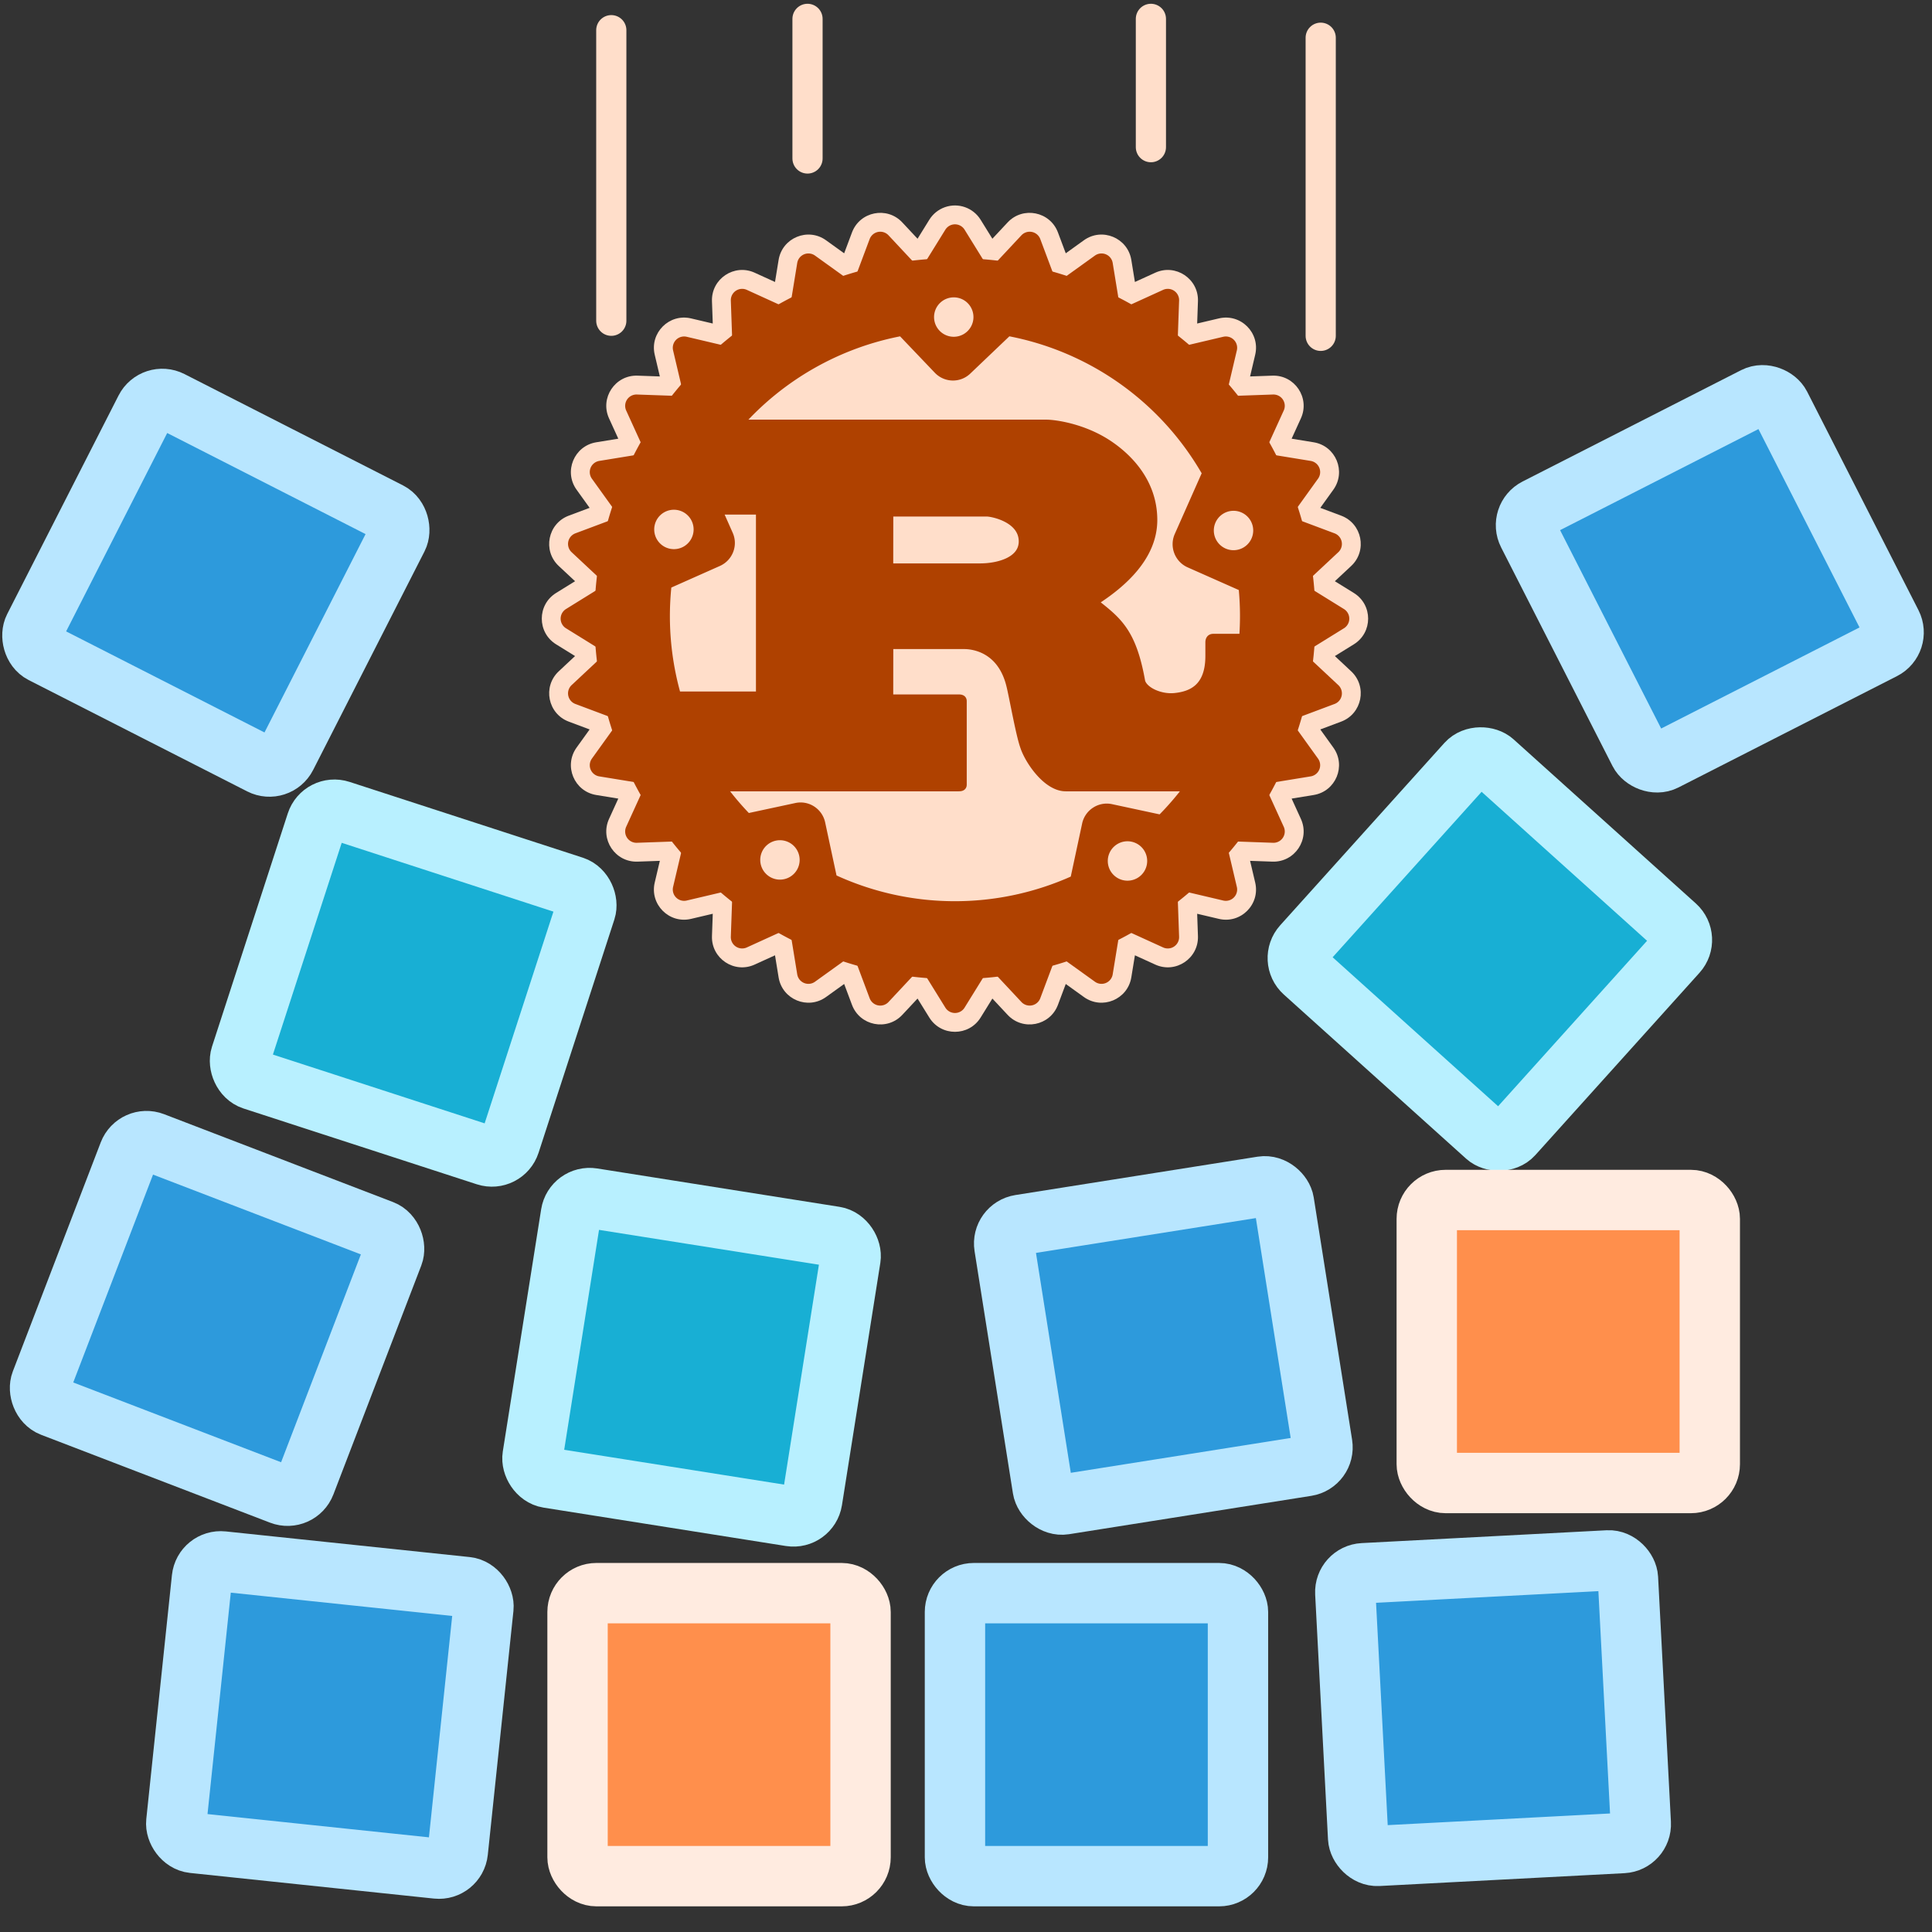 <?xml version="1.0" encoding="UTF-8" standalone="no"?>
<!-- Created with Inkscape (http://www.inkscape.org/) -->

<svg
   width="1024"
   height="1024"
   viewBox="0 0 1024 1024"
   version="1.1"
   id="svg5"
   inkscape:version="1.3.2 (091e20e, 2023-11-25)"
   xml:space="preserve"
   inkscape:export-filename="iShape_icon.png"
   inkscape:export-xdpi="96"
   inkscape:export-ydpi="96"
   sodipodi:docname="iShape_icon.svg"
   xmlns:inkscape="http://www.inkscape.org/namespaces/inkscape"
   xmlns:sodipodi="http://sodipodi.sourceforge.net/DTD/sodipodi-0.dtd"
   xmlns="http://www.w3.org/2000/svg"
   xmlns:svg="http://www.w3.org/2000/svg"><rect x="0" y="0" width="1024" height="1024" fill="#333333" stroke="none"/><sodipodi:namedview
     id="namedview7"
     pagecolor="#ffffff"
     bordercolor="#666666"
     borderopacity="1.0"
     inkscape:showpageshadow="2"
     inkscape:pageopacity="0.0"
     inkscape:pagecheckerboard="true"
     inkscape:deskcolor="#d1d1d1"
     inkscape:document-units="px"
     showgrid="true"
     inkscape:zoom="0.62201281"
     inkscape:cx="344.8482"
     inkscape:cy="540.1818"
     inkscape:window-width="1768"
     inkscape:window-height="1035"
     inkscape:window-x="282"
     inkscape:window-y="320"
     inkscape:window-maximized="0"
     inkscape:current-layer="layer1"><inkscape:grid
       id="grid28"
       units="px"
       originx="0"
       originy="0"
       spacingx="100"
       spacingy="100"
       empcolor="#0099e5"
       empopacity="0.302"
       color="#0099e5"
       opacity="0.149"
       empspacing="5"
       dotted="false"
       gridanglex="30"
       gridanglez="30"
       visible="true" /></sodipodi:namedview><defs
     id="defs2" /><g
     inkscape:label="Layer 1"
     inkscape:groupmode="layer"
     id="layer1"><g
       id="path22"
       transform="translate(-795.462,-101.251)"
       style="fill:#ffdeca;fill-opacity:1"><path
         style="color:#000000;fill:#ffdeca;fill-rule:evenodd;stroke-linecap:round;stroke-linejoin:round;-inkscape-stroke:none;fill-opacity:1"
         d="m 1480.132,429.149 a 178.52,178.52 0 0 1 -178.52,178.52 178.52,178.52 0 0 1 -178.52,-178.52 178.52,178.52 0 0 1 178.52,-178.52 178.52,178.52 0 0 1 178.52,178.52 z m -3.36,-17.24 27.84,17.24 -27.84,17.24 23.92,22.36 -30.64,11.48 19.12,26.6 -32.36,5.28 13.6,29.84 -32.76,-1.16 7.52,31.92 -31.92,-7.52 1.16,32.76 -29.84,-13.6 -5.28,32.36 -26.6,-19.12 -11.48,30.64 -22.36,-23.92 -17.24,27.84 -17.24,-27.84 -22.36,23.92 -11.48,-30.64 -26.6,19.12 -5.28,-32.36 -29.84,13.6 1.16,-32.76 -31.92,7.52 7.52,-31.92 -32.76,1.16 13.6,-29.84 -32.36,-5.28 19.12,-26.6 -30.64,-11.48 23.92,-22.36 -27.84,-17.24 27.84,-17.24 -23.92,-22.36 30.64,-11.48 -19.12,-26.6 32.36,-5.28 -13.6,-29.84 32.76,1.16 -7.52,-31.92 31.92,7.52 -1.16,-32.76 29.84,13.6 5.28,-32.36 26.6,19.12 11.48,-30.64 22.36,23.92 17.24,-27.84 17.24,27.84 22.36,-23.92 11.48,30.64 26.6,-19.12 5.28,32.36 29.84,-13.6 -1.16,32.76 31.92,-7.52 -7.52,31.92 32.76,-1.16 -13.6,29.84 32.36,5.28 -19.12,26.6 30.64,11.48 z"
         id="path23" /><path
         style="color:#000000;fill:#ffdeca;fill-rule:evenodd;stroke-linecap:round;stroke-linejoin:round;-inkscape-stroke:none;fill-opacity:1"
         d="m 1296.295,211.061 c -3.441,1.213 -6.364,3.564 -8.285,6.666 l -6.229,10.059 -8.08,-8.643 c -8.108,-8.672 -22.505,-5.805 -26.672,5.312 l -4.143,11.055 -9.615,-6.912 c -9.646,-6.932 -23.217,-1.308 -25.131,10.416 l -1.908,11.693 -10.785,-4.916 c -10.819,-4.928 -23.043,3.244 -22.625,15.125 l 0.418,11.812 -11.52,-2.713 c -11.57,-2.723 -21.965,7.672 -19.242,19.242 l 2.713,11.52 -11.812,-0.418 c -11.881,-0.418 -20.053,11.806 -15.125,22.625 l 4.916,10.785 -11.693,1.908 c -11.724,1.914 -17.349,15.484 -10.416,25.131 l 6.912,9.615 -11.055,4.143 c -11.117,4.167 -13.985,18.563 -5.312,26.672 l 8.643,8.08 -10.059,6.229 c -10.099,6.257 -10.099,20.948 0,27.205 l 10.059,6.229 -8.643,8.08 c -8.672,8.108 -5.804,22.505 5.312,26.672 l 11.055,4.143 -6.912,9.615 c -6.932,9.646 -1.308,23.217 10.416,25.131 l 11.693,1.908 -4.916,10.785 c -4.928,10.819 3.244,23.043 15.125,22.625 l 11.812,-0.418 -2.713,11.52 c -2.723,11.57 7.672,21.966 19.242,19.242 l 11.52,-2.713 -0.418,11.812 c -0.418,11.881 11.806,20.053 22.625,15.125 l 10.785,-4.916 1.908,11.693 c 1.914,11.724 15.485,17.348 25.131,10.416 l 9.615,-6.912 4.143,11.055 c 4.167,11.117 18.563,13.985 26.672,5.312 l 8.08,-8.643 6.229,10.059 c 6.257,10.099 20.948,10.099 27.205,0 l 6.229,-10.059 8.08,8.643 c 8.108,8.672 22.505,5.805 26.672,-5.312 l 4.143,-11.055 9.615,6.912 c 9.646,6.932 23.217,1.308 25.131,-10.416 l 1.908,-11.693 10.785,4.916 c 10.819,4.928 23.043,-3.244 22.625,-15.125 l -0.418,-11.812 11.52,2.713 c 11.57,2.723 21.965,-7.672 19.242,-19.242 l -2.713,-11.52 11.812,0.418 c 11.881,0.418 20.053,-11.806 15.125,-22.625 l -4.916,-10.785 11.693,-1.908 c 11.724,-1.914 17.349,-15.484 10.416,-25.131 l -6.912,-9.615 11.055,-4.143 c 11.117,-4.167 13.985,-18.563 5.312,-26.672 l -8.643,-8.08 10.059,-6.229 c 10.099,-6.257 10.099,-20.948 0,-27.205 l -10.059,-6.229 8.643,-8.08 c 8.672,-8.108 5.804,-22.505 -5.312,-26.672 l -11.055,-4.143 6.912,-9.615 c 6.932,-9.646 1.308,-23.217 -10.416,-25.131 l -11.693,-1.908 4.916,-10.785 c 4.928,-10.819 -3.244,-23.043 -15.125,-22.625 l -11.812,0.418 2.713,-11.52 c 2.723,-11.57 -7.672,-21.966 -19.242,-19.242 l -11.52,2.713 0.418,-11.812 c 0.418,-11.881 -11.806,-20.053 -22.625,-15.125 l -10.785,4.916 -1.908,-11.693 c -1.914,-11.724 -15.485,-17.348 -25.131,-10.416 l -9.615,6.912 -4.143,-11.055 c -4.167,-11.117 -18.563,-13.985 -26.672,-5.312 l -8.08,8.643 -6.229,-10.059 c -3.958,-6.39 -11.83,-9.163 -18.92,-6.666 z"
         id="path24"
         sodipodi:nodetypes="cccccccccccccccccccccccccccccccccccccccccccccccccccccccccccccccccccccccccccccccccccccccccccccccccc" /></g><path
       d="m 506.151,138.818 c -104.24,0 -189.08,84.88 -189.08,189.08 0,104.2 84.88,189.08 189.08,189.08 104.2,0 189.08,-84.88 189.08,-189.08 0,-104.2 -84.88,-189.08 -189.08,-189.08 z m -0.28,16.8 a 12.4,12.44 0 0 1 12.08,12.44 12.44,12.44 0 0 1 -24.88,0 12.44,12.44 0 0 1 12.8,-12.44 z m 28.48,20.48 a 153.08,153.08 0 0 1 104.8,74.64 l -14.68,33.12 c -2.52,5.72 0.08,12.44 5.76,15 l 28.24,12.52 a 153.08,153.08 0 0 1 0.32,26.56 h -15.72 c -1.56,0 -2.2,1.04 -2.2,2.56 v 7.2 c 0,16.96 -9.56,20.68 -17.96,21.6 -8,0.92 -16.84,-3.36 -17.96,-8.24 -4.72,-26.52 -12.56,-32.16 -24.96,-41.96 15.4,-9.76 31.4,-24.2 31.4,-43.48 0,-20.84 -14.28,-33.96 -24,-40.4 -13.68,-9 -28.8,-10.8 -32.88,-10.8 h -162.4 a 153.08,153.08 0 0 1 85.64,-48.32 l 19.16,20.08 c 4.32,4.52 11.48,4.72 16,0.36 z m -176.8,92.08 a 12.44,12.44 0 0 1 12.08,12.44 12.44,12.44 0 0 1 -24.88,0 12.44,12.44 0 0 1 12.8,-12.44 z m 296.6,0.56 a 12.44,12.44 0 0 1 12.08,12.44 12.44,12.44 0 0 1 -24.88,0 12.44,12.44 0 0 1 12.8,-12.44 z m -273.16,2 h 21.68 v 97.76 h -43.76 a 153.08,153.08 0 0 1 -4.96,-58.44 l 26.8,-11.92 c 5.72,-2.56 8.32,-9.24 5.76,-14.96 z m 90.48,1.04 h 51.64 c 2.68,0 18.84,3.08 18.84,15.2 0,10.04 -12.4,13.64 -22.6,13.64 h -47.92 z m 0,70.24 h 39.56 c 3.6,0 19.32,1.04 24.32,21.12 1.56,6.16 5.04,26.24 7.4,32.68 2.36,7.2 11.92,21.6 22.12,21.6 h 64.56 a 153.08,153.08 0 0 1 -14.16,16.4 l -26.28,-5.64 c -6.12,-1.32 -12.16,2.6 -13.48,8.72 l -6.24,29.12 a 153.08,153.08 0 0 1 -127.64,-0.6 l -6.24,-29.12 c -1.32,-6.12 -7.32,-10.04 -13.44,-8.72 l -25.72,5.52 a 153.08,153.08 0 0 1 -13.28,-15.68 h 125.08 c 1.4,0 2.36,-0.24 2.36,-1.56 v -44.24 c 0,-1.28 -0.96,-1.56 -2.36,-1.56 h -36.6 z m -57.72,101.32 a 12.44,12.44 0 0 1 12.08,12.44 12.44,12.44 0 0 1 -24.88,0 12.44,12.44 0 0 1 12.8,-12.44 z m 184.2,0.56 a 12.44,12.44 0 0 1 12.08,12.44 12.44,12.44 0 0 1 -24.88,0 12.44,12.44 0 0 1 12.8,-12.44 z"
       id="path15"
       style="fill:#af4100;fill-opacity:1;stroke:#af4100;stroke-width:4;stroke-opacity:1" /><path
       d="m 684.671,327.898 a 178.52,178.52 0 0 1 -178.52,178.52 178.52,178.52 0 0 1 -178.52,-178.52 178.52,178.52 0 0 1 178.52,-178.52 178.52,178.52 0 0 1 178.52,178.52 z m -3.36,-17.24 27.84,17.24 -27.84,17.24 23.92,22.36 -30.64,11.48 19.12,26.6 -32.36,5.28 13.6,29.84 -32.76,-1.16 7.52,31.92 -31.92,-7.52 1.16,32.76 -29.84,-13.6 -5.28,32.36 -26.6,-19.12 -11.48,30.64 -22.36,-23.92 -17.24,27.84 -17.24,-27.84 -22.36,23.92 -11.48,-30.64 -26.6,19.12 -5.28,-32.36 -29.84,13.6 1.16,-32.76 -31.92,7.52 7.52,-31.92 -32.76,1.16 13.6,-29.84 -32.36,-5.28 19.12,-26.6 -30.64,-11.48 23.92,-22.36 -27.84,-17.24 27.84,-17.24 -23.92,-22.36 30.64,-11.48 -19.12,-26.6 32.36,-5.28 -13.6,-29.84 32.76,1.16 -7.52,-31.92 31.92,7.52 -1.16,-32.76 29.84,13.6 5.28,-32.36 26.6,19.12 11.48,-30.64 22.36,23.92 17.24,-27.84 17.24,27.84 22.36,-23.92 11.48,30.64 26.6,-19.12 5.28,32.36 29.84,-13.6 -1.16,32.76 31.92,-7.52 -7.52,31.92 32.76,-1.16 -13.6,29.84 32.36,5.28 -19.12,26.6 30.64,11.48 z"
       fill-rule="evenodd"
       stroke="#000000"
       stroke-linecap="round"
       stroke-linejoin="round"
       stroke-width="12"
       id="path16"
       style="fill:#af4100;fill-opacity:1;stroke:#af4100;stroke-opacity:1" /><rect
       style="fill:#18afd4;fill-opacity:1;stroke:#b8f0ff;stroke-width:32;stroke-linecap:round;stroke-linejoin:round;stroke-miterlimit:16;stroke-dasharray:none;stroke-opacity:1;paint-order:stroke markers fill"
       id="rect3"
       width="150"
       height="150"
       x="294.289"
       y="352.886"
       rx="10"
       ry="10"
       transform="rotate(18)" /><rect
       style="fill:#18afd4;fill-opacity:1;stroke:#b8f0ff;stroke-width:32;stroke-linecap:round;stroke-linejoin:round;stroke-miterlimit:16;stroke-dasharray:none;stroke-opacity:1;paint-order:stroke markers fill"
       id="rect4"
       width="150"
       height="150"
       x="79.579"
       y="848.399"
       rx="10"
       ry="10"
       transform="rotate(-48)" /><rect
       style="fill:#ff8f4c;fill-opacity:1;stroke:#ffebe0;stroke-width:32;stroke-linecap:round;stroke-linejoin:round;stroke-miterlimit:16;stroke-dasharray:none;stroke-opacity:1;paint-order:stroke markers fill"
       id="rect5"
       width="150"
       height="150"
       x="306.11"
       y="844.404"
       rx="10"
       ry="10" /><rect
       style="fill:#2d9adc;fill-opacity:1;stroke:#b8e6ff;stroke-width:32;stroke-linecap:round;stroke-linejoin:round;stroke-miterlimit:16;stroke-dasharray:none;stroke-opacity:1;paint-order:stroke markers fill"
       id="rect6"
       width="150"
       height="150"
       x="506.151"
       y="844.404"
       rx="10"
       ry="10" /><rect
       style="fill:#2d9adc;fill-opacity:1;stroke:#b8e6ff;stroke-width:32;stroke-linecap:round;stroke-linejoin:round;stroke-miterlimit:16;stroke-dasharray:none;stroke-opacity:1;paint-order:stroke markers fill"
       id="rect7"
       width="150"
       height="150"
       x="667.878"
       y="870.523"
       rx="10"
       ry="10"
       transform="rotate(-3)" /><rect
       style="fill:#2d9adc;fill-opacity:1;stroke:#b8e6ff;stroke-width:32;stroke-linecap:round;stroke-linejoin:round;stroke-miterlimit:16;stroke-dasharray:none;stroke-opacity:1;paint-order:stroke markers fill"
       id="rect8"
       width="150"
       height="150"
       x="193.89"
       y="810.731"
       rx="10"
       ry="10"
       transform="rotate(6)" /><rect
       style="fill:#2d9adc;fill-opacity:1;stroke:#b8e6ff;stroke-width:32;stroke-linecap:round;stroke-linejoin:round;stroke-miterlimit:16;stroke-dasharray:none;stroke-opacity:1;paint-order:stroke markers fill"
       id="rect9"
       width="150"
       height="150"
       x="282.831"
       y="536.148"
       rx="10"
       ry="10"
       transform="rotate(21)" /><rect
       style="fill:#18afd4;fill-opacity:1;stroke:#b8f0ff;stroke-width:32;stroke-linecap:round;stroke-linejoin:round;stroke-miterlimit:16;stroke-dasharray:none;stroke-opacity:1;paint-order:stroke markers fill"
       id="rect10"
       width="150"
       height="150"
       x="399.559"
       y="578.168"
       rx="10"
       ry="10"
       transform="rotate(9)" /><rect
       style="fill:#2d9adc;fill-opacity:1;stroke:#b8e6ff;stroke-width:32;stroke-linecap:round;stroke-linejoin:round;stroke-miterlimit:16;stroke-dasharray:none;stroke-opacity:1;paint-order:stroke markers fill"
       id="rect11"
       width="150"
       height="150"
       x="422.443"
       y="725.789"
       rx="10"
       ry="10"
       transform="rotate(-9)" /><rect
       style="fill:#ff8f4c;fill-opacity:1;stroke:#ffebe0;stroke-width:32;stroke-linecap:round;stroke-linejoin:round;stroke-miterlimit:16;stroke-dasharray:none;stroke-opacity:1;paint-order:stroke markers fill"
       id="rect12"
       width="150"
       height="150"
       x="756.217"
       y="636.029"
       rx="10"
       ry="10" /><rect
       style="fill:#2d9adc;fill-opacity:1;stroke:#b8e6ff;stroke-width:32;stroke-linecap:round;stroke-linejoin:round;stroke-miterlimit:16;stroke-dasharray:none;stroke-opacity:1;paint-order:stroke markers fill"
       id="rect13"
       width="150"
       height="150"
       x="167.155"
       y="148.261"
       rx="10"
       ry="10"
       transform="rotate(27)" /><rect
       style="fill:#2d9adc;fill-opacity:1;stroke:#b8e6ff;stroke-width:32;stroke-linecap:round;stroke-linejoin:round;stroke-miterlimit:16;stroke-dasharray:none;stroke-opacity:1;paint-order:stroke markers fill"
       id="rect15"
       width="150"
       height="150"
       x="593.184"
       y="609.763"
       rx="10"
       ry="10"
       transform="rotate(-27)" /><path
       style="fill:none;stroke:#ffdeca;stroke-width:16;stroke-linecap:round;stroke-linejoin:miter;stroke-dasharray:none;stroke-opacity:1"
       d="M 324,16 V 170"
       id="path25"
       sodipodi:nodetypes="cc" /><path
       style="fill:none;stroke:#ffdeca;stroke-width:16;stroke-linecap:round;stroke-linejoin:miter;stroke-dasharray:none;stroke-opacity:1"
       d="M 700,20 V 178"
       id="path26"
       sodipodi:nodetypes="cc" /><path
       style="fill:none;stroke:#ffdeca;stroke-width:16;stroke-linecap:round;stroke-linejoin:miter;stroke-dasharray:none;stroke-opacity:1"
       d="M 428,10 V 84"
       id="path27"
       sodipodi:nodetypes="cc" /><path
       style="fill:none;stroke:#ffdeca;stroke-width:16;stroke-linecap:round;stroke-linejoin:miter;stroke-dasharray:none;stroke-opacity:1"
       d="M 610,10 V 78"
       id="path28"
       sodipodi:nodetypes="cc" /></g></svg>
